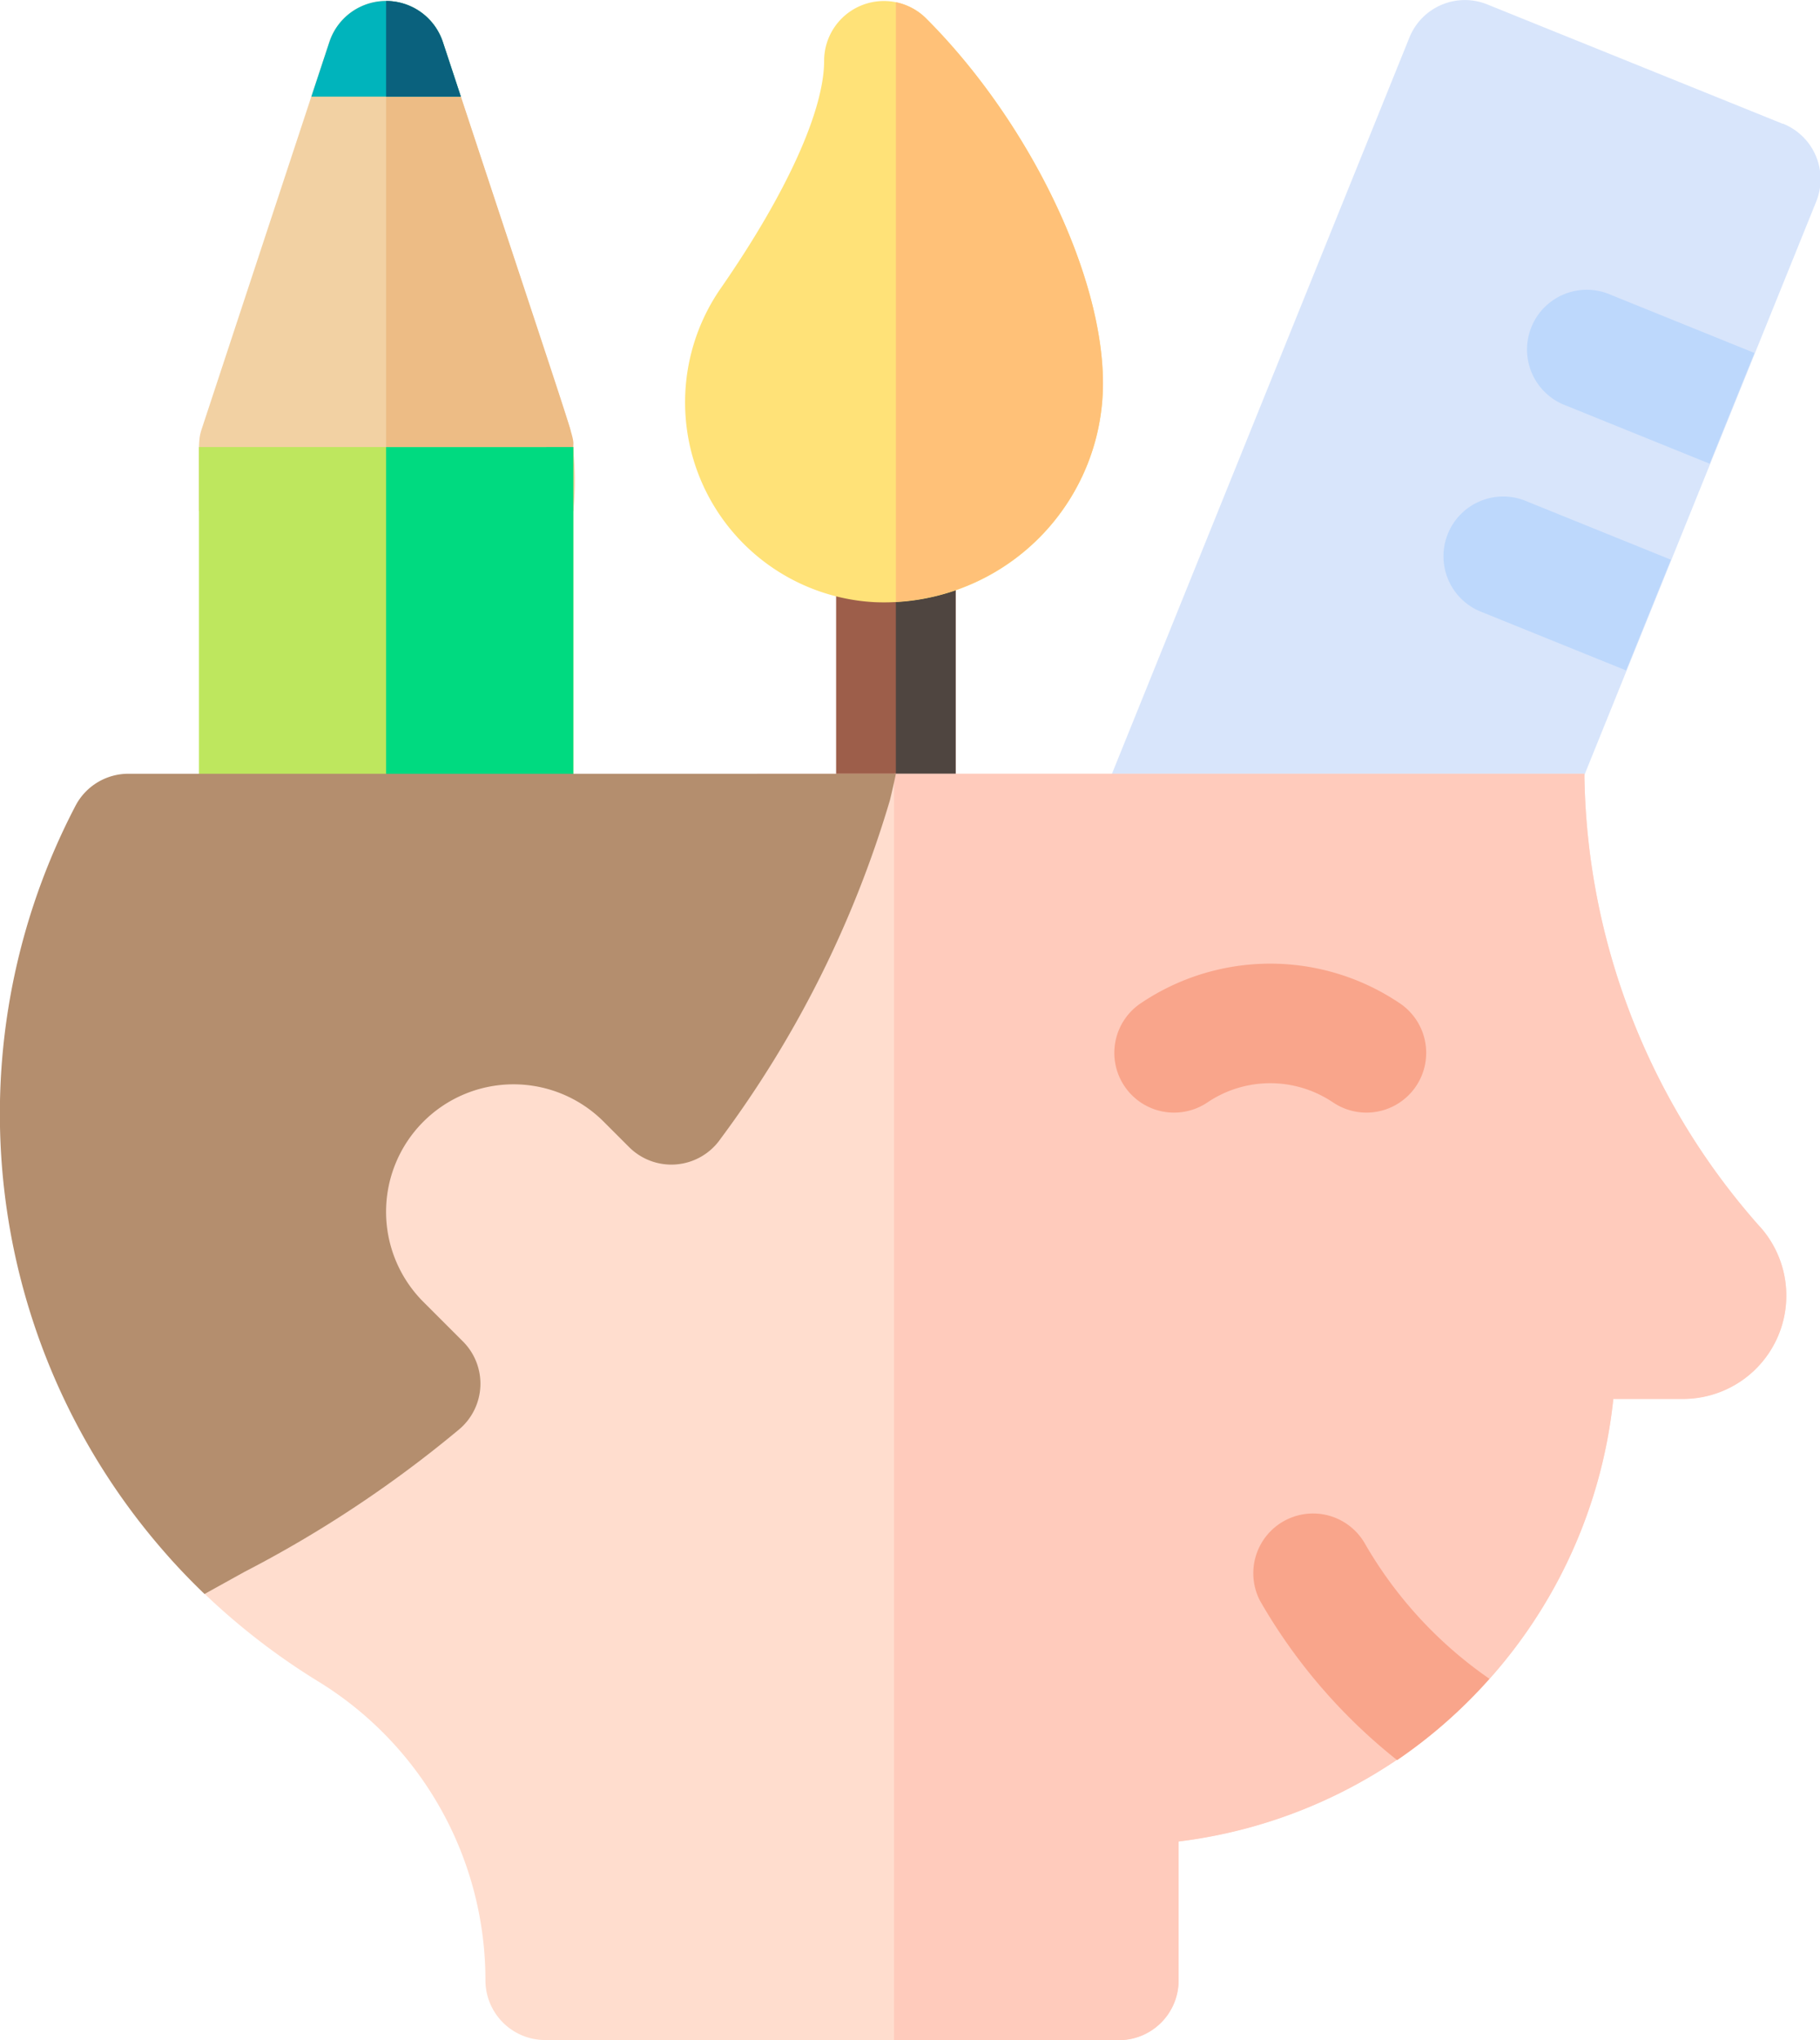 <svg xmlns="http://www.w3.org/2000/svg" width="37.47" height="42" viewBox="0 0 37.47 42"><g transform="translate(-27.628 0)"><path d="M306.871,2.547,300.79.09a1.231,1.231,0,0,0-1.6.68l-7.265,17.98a1.231,1.231,0,0,0,1,1.682c7.235.858,6.79.809,6.9.809a1.23,1.23,0,0,0,1.14-.769l6.6-16.324a1.231,1.231,0,0,0-.68-1.6Z" transform="translate(-242.544 0)" fill="#d8e5fb"></path><path d="M416.045,74.194l-.922,2.28-2.965-1.2a1.23,1.23,0,1,1,.922-2.28Z" transform="translate(-352.297 -66.928)" fill="#bdd8fc"></path><path d="M395.065,126.115l-.922,2.28-2.965-1.2a1.23,1.23,0,1,1,.922-2.28Z" transform="translate(-333.037 -114.593)" fill="#bdd8fc"></path><path d="M240.044,122.376v6.8a1.23,1.23,0,0,1-2.46,0v-6.8a1.23,1.23,0,0,1,2.46,0Z" transform="translate(-192.742 -111.213)" fill="#9d5e4a"></path><path d="M253.814,122.376v6.8a1.23,1.23,0,0,1-1.23,1.23v-9.256A1.23,1.23,0,0,1,253.814,122.376Z" transform="translate(-206.512 -111.213)" fill="#4f4540"></path><path d="M208.283,8.113a4.507,4.507,0,0,1-4.695,4.505,4.12,4.12,0,0,1-3.165-6.474c1.348-1.946,2.12-3.649,2.12-4.673a1.231,1.231,0,0,1,2.1-.87c2.109,2.11,3.64,5.268,3.64,7.511Z" transform="translate(-157.948 -0.221)" fill="#ffe278"></path><path d="M256.848,8.4a4.506,4.506,0,0,1-4.263,4.5V.556a1.228,1.228,0,0,1,.624.335C255.317,3,256.848,6.159,256.848,8.4Z" transform="translate(-206.512 -0.51)" fill="#ffc178"></path><path d="M85.2,9.054,82.581,1.1a1.23,1.23,0,0,0-2.337,0L77.621,9.054c-.082.248-.061.286-.061,1.7h7.707A6,6,0,0,0,85.2,9.054Z" transform="translate(-45.836 -0.235)" fill="#f2d1a3"></path><path d="M128.438,9.439v1.312h-3.854V.256a1.23,1.23,0,0,1,1.168.844C128.611,9.766,128.438,9.154,128.438,9.439Z" transform="translate(-89.007 -0.235)" fill="#edbc85"></path><path d="M85.291,112.256v9.431a1.23,1.23,0,0,1-1.23,1.23H78.814a1.23,1.23,0,0,1-1.23-1.23v-9.431Z" transform="translate(-45.86 -103.052)" fill="#bee75e"></path><path d="M128.438,112.256v9.431a1.23,1.23,0,0,1-1.23,1.23h-2.624v-10.66Z" transform="translate(-89.007 -103.052)" fill="#00da80"></path><path d="M108.892,2.224h-3.078l.371-1.123a1.23,1.23,0,0,1,2.337,0Z" transform="translate(-71.776 -0.235)" fill="#00b4bc"></path><path d="M126.123,2.224h-1.539V.256a1.23,1.23,0,0,1,1.168.844Z" transform="translate(-89.007 -0.235)" fill="#0a617d"></path><path d="M99.788,203.608a14.286,14.286,0,0,1-3.62-9.332H79.139a23.441,23.441,0,0,1-2.7,5.939,3.852,3.852,0,0,0-5.1,5.738,23.789,23.789,0,0,1-3.945,2.6,1.23,1.23,0,0,0-.321,1.9,13.972,13.972,0,0,0,3.07,2.535,7.215,7.215,0,0,1,3.4,6.126,1.23,1.23,0,0,0,1.23,1.23H86.584a1.23,1.23,0,0,0,1.23-1.23v-2.86a10.252,10.252,0,0,0,8.95-9.111H98.2a2.126,2.126,0,0,0,1.588-3.539Z" transform="translate(-35.921 -178.347)" fill="#ffddce"></path><path d="M268.387,207.147h-1.436a10.252,10.252,0,0,1-8.95,9.111v2.86a1.23,1.23,0,0,1-1.23,1.23h-4.628V194.276h14.212a14.286,14.286,0,0,0,3.62,9.332,2.126,2.126,0,0,1-1.588,3.539Z" transform="translate(-206.108 -178.347)" fill="#ffcbbc"></path><path d="M312.067,244.811a2.311,2.311,0,0,0-2.571,0,1.23,1.23,0,1,1-1.364-2.047,4.765,4.765,0,0,1,5.3,0,1.23,1.23,0,1,1-1.364,2.047Z" transform="translate(-257.002 -222.121)" fill="#f9a58b"></path><path d="M347.051,383.165a10.189,10.189,0,0,1-1.9,1.675,11.473,11.473,0,0,1-2.823-3.281,1.23,1.23,0,0,1,2.159-1.178A8.6,8.6,0,0,0,347.051,383.165Z" transform="translate(-288.759 -348.605)" fill="#f9a58b"></path><path d="M46.072,194.275c-.007.052-.109.494-.123.547a22.266,22.266,0,0,1-3.487,6.969,1.231,1.231,0,0,1-1.882.17l-.524-.524a2.624,2.624,0,0,0-3.711,3.711l.813.813a1.229,1.229,0,0,1-.086,1.818,24.375,24.375,0,0,1-4.416,2.929l-.817.453a13.7,13.7,0,0,1-2.654-16.232,1.228,1.228,0,0,1,1.088-.654h15.8Z" transform="translate(0 -178.346)" fill="#b48e6e"></path></g></svg>